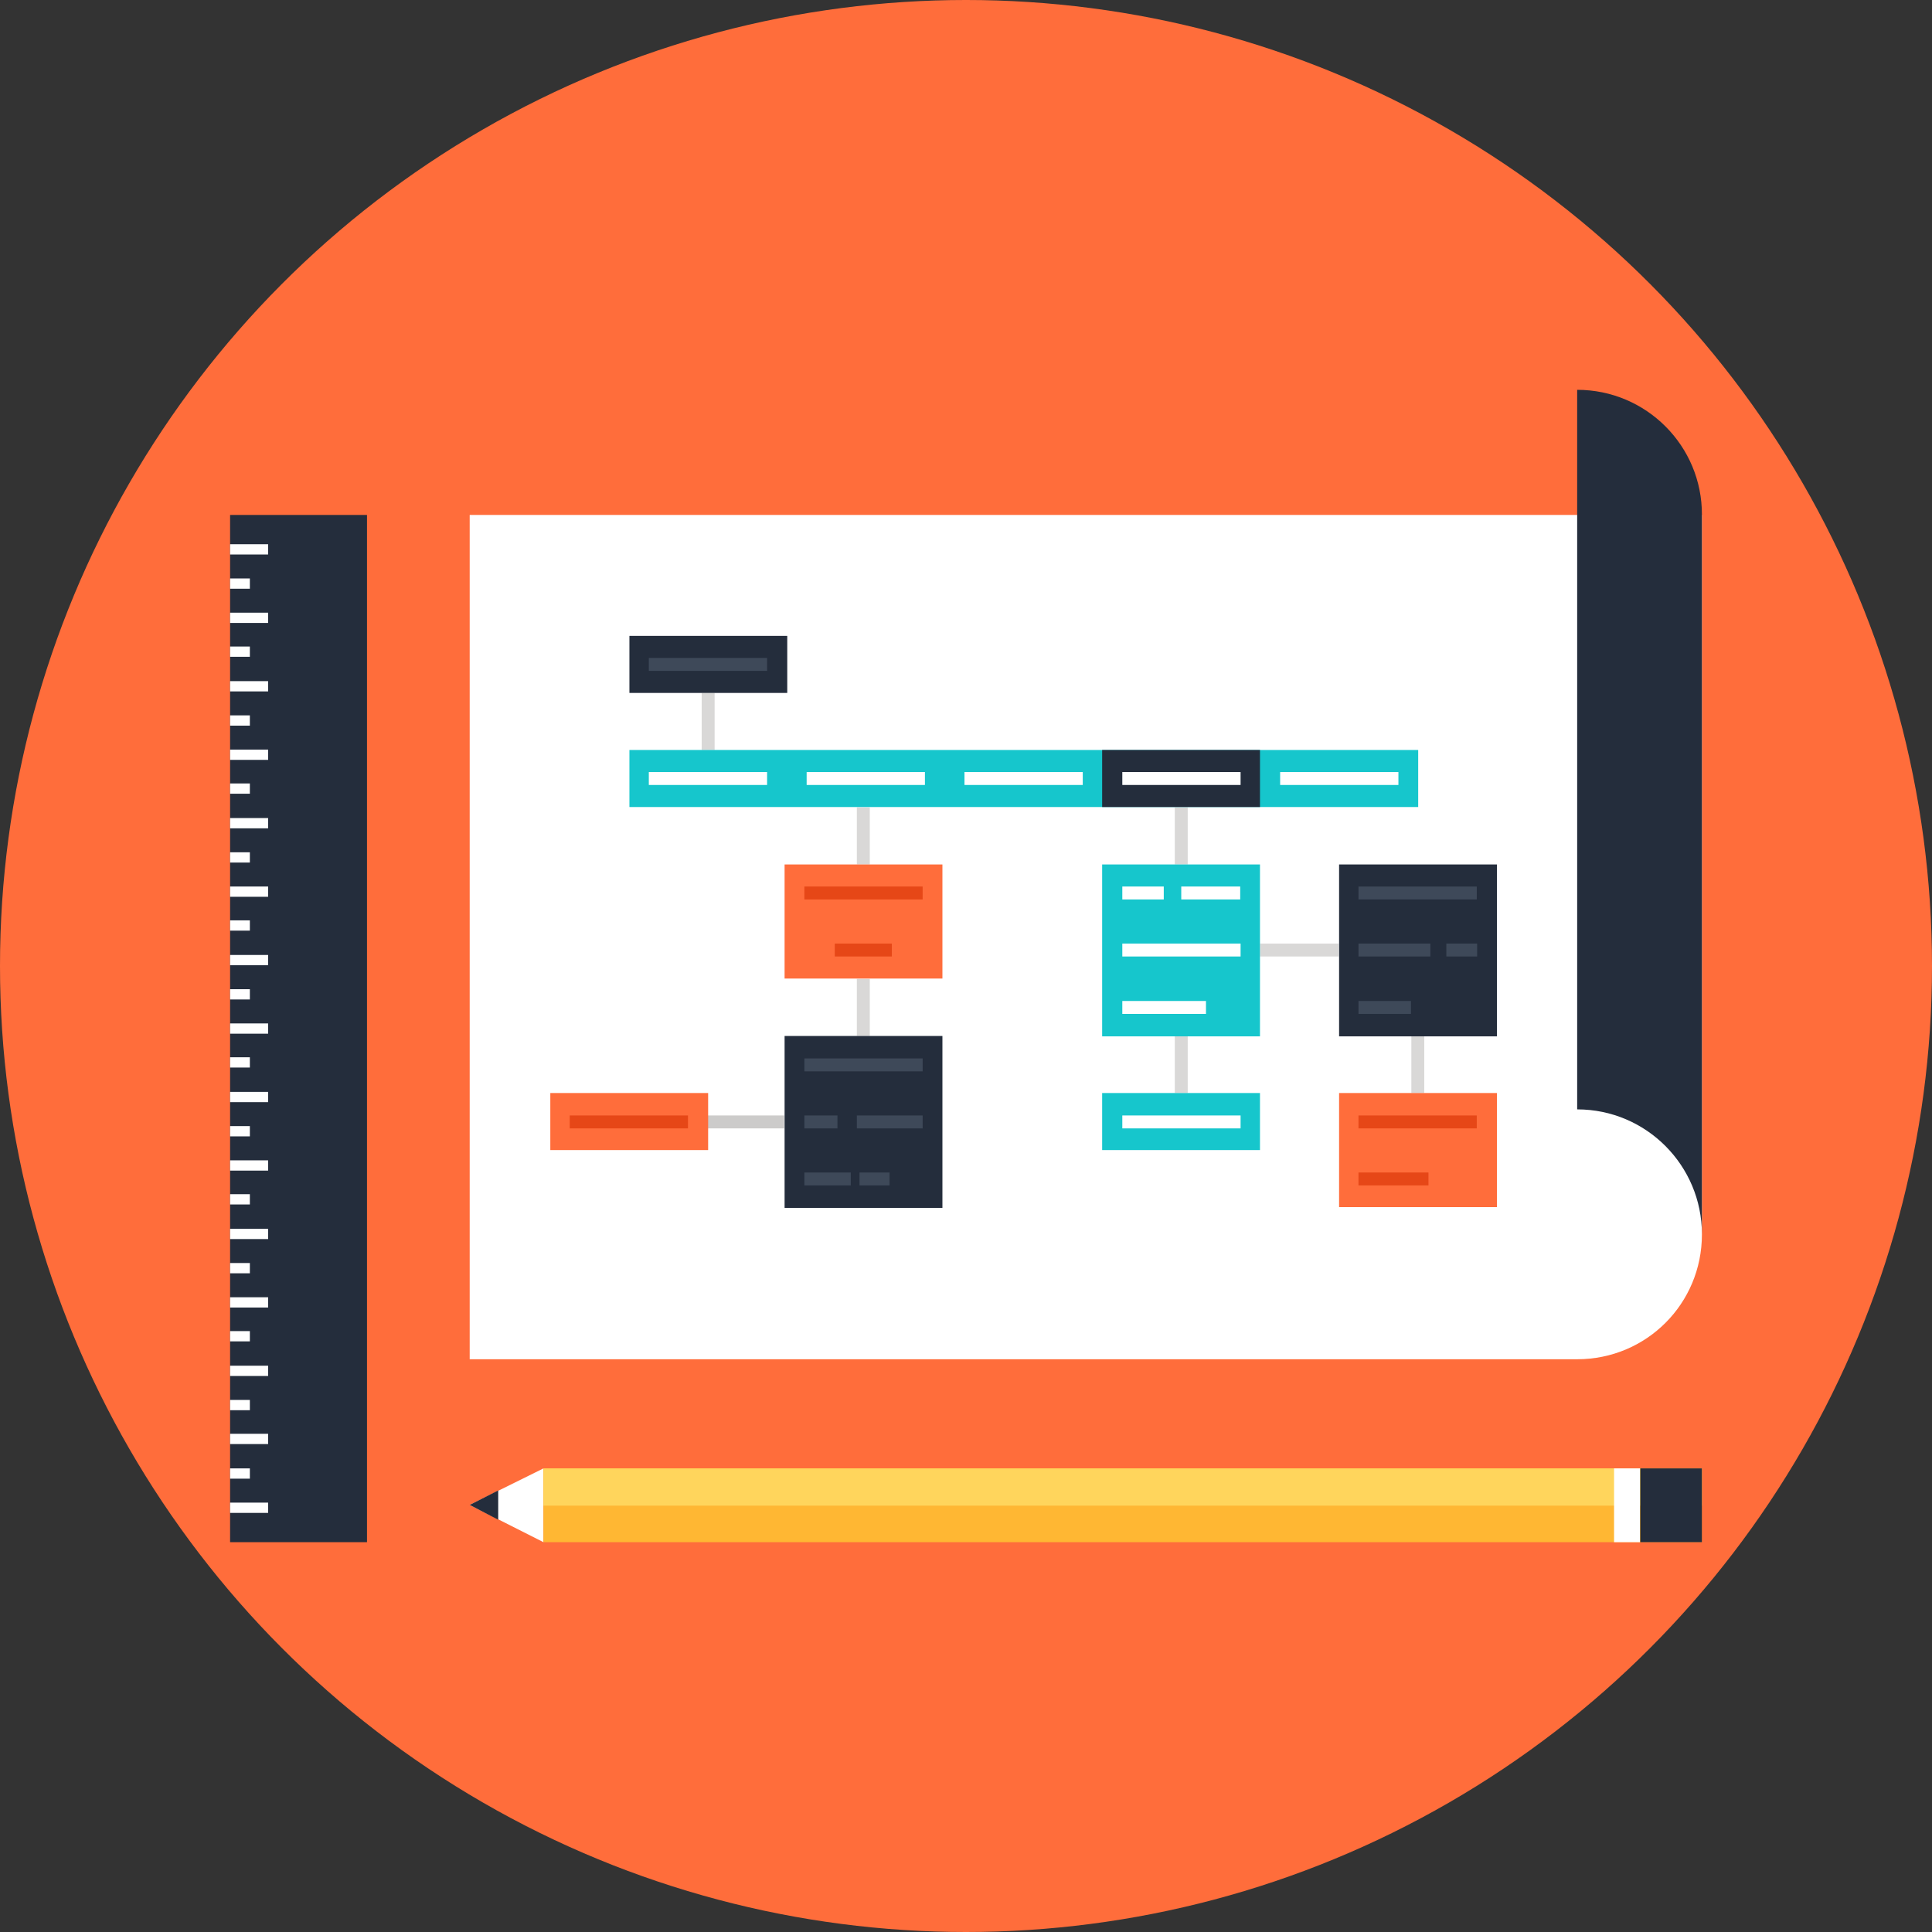 <?xml version="1.0" encoding="utf-8"?>
<!-- Generator: Adobe Illustrator 21.0.2, SVG Export Plug-In . SVG Version: 6.00 Build 0)  -->
<svg version="1.1" id="レイヤー_1" xmlns="http://www.w3.org/2000/svg" xmlns:xlink="http://www.w3.org/1999/xlink" x="0px"
	 y="0px" viewBox="0 0 508 508" style="enable-background:new 0 0 508 508;" xml:space="preserve">
<rect x="0" y="0" width="508" height="508" fill="#333333" stroke="none"/>
<style type="text/css">
	.st0{fill:#FF6D3B;}
	.st1{fill:#FFFFFF;}
	.st2{fill:#D9D8D7;}
	.st3{fill:#CCCBCA;}
	.st4{fill:#16C6CC;}
	.st5{fill:#242D3C;}
	.st6{fill:#3E4959;}
	.st7{fill:#E64717;}
	.st8{fill:#FFB733;}
	.st9{fill:#FFD55C;}
</style>
<circle class="st0" cx="254" cy="254" r="254"/>
<g id="Layer_1">
	<path class="st1" d="M123.5,135.4v222h291.2c18.2,0,32.8-14.6,32.8-32.8V135.4L123.5,135.4L123.5,135.4z"/>
	<g>
		<rect x="308.9" y="212.3" class="st2" width="3.4" height="15"/>
		<rect x="331.3" y="248.1" class="st2" width="20.7" height="3.4"/>
		<rect x="371.1" y="272.4" class="st2" width="3.4" height="15"/>
		<rect x="308.9" y="272.4" class="st2" width="3.4" height="15"/>
		<rect x="225.3" y="212.3" class="st2" width="3.4" height="15"/>
		<rect x="184.5" y="182.2" class="st2" width="3.4" height="15"/>
		<rect x="225.3" y="257.4" class="st2" width="3.4" height="15"/>
	</g>
	<rect x="186.1" y="293.3" class="st3" width="20.1" height="3.4"/>
	<rect x="165.5" y="197.2" class="st4" width="207.4" height="15"/>
	<rect x="336.6" y="203" class="st1" width="31.1" height="3.4"/>
	<rect x="289.8" y="197.2" class="st5" width="41.5" height="15"/>
	<g>
		<rect x="295.1" y="203" class="st1" width="31.1" height="3.4"/>
		<rect x="253.6" y="203" class="st1" width="31.1" height="3.4"/>
		<rect x="212.1" y="203" class="st1" width="31.1" height="3.4"/>
		<rect x="170.6" y="203" class="st1" width="31.1" height="3.4"/>
	</g>
	<rect x="289.8" y="227.3" class="st4" width="41.5" height="45.2"/>
	<g>
		<rect x="206.3" y="227.3" class="st0" width="41.5" height="30"/>
		<rect x="144.7" y="287.4" class="st0" width="41.5" height="15"/>
		<rect x="352.1" y="287.4" class="st0" width="41.5" height="30"/>
	</g>
	<rect x="352.1" y="227.3" class="st5" width="41.5" height="45.2"/>
	<rect x="289.8" y="287.4" class="st4" width="41.5" height="15"/>
	<g>
		<rect x="165.5" y="167.2" class="st5" width="41.5" height="15"/>
		<rect x="206.3" y="272.4" class="st5" width="41.5" height="45.2"/>
	</g>
	<rect x="170.6" y="173" class="st6" width="31.1" height="3.4"/>
	<g>
		<rect x="149.8" y="293.3" class="st7" width="31.1" height="3.4"/>
		<rect x="211.5" y="233.1" class="st7" width="31.1" height="3.4"/>
		<rect x="219.5" y="248.1" class="st7" width="15" height="3.4"/>
		<rect x="357.2" y="293.3" class="st7" width="31.1" height="3.4"/>
		<rect x="357.2" y="308.3" class="st7" width="18.4" height="3.4"/>
	</g>
	<g>
		<rect x="211.5" y="278.3" class="st6" width="31.1" height="3.4"/>
		<rect x="225.3" y="293.3" class="st6" width="17.3" height="3.4"/>
		<rect x="211.5" y="293.3" class="st6" width="8.7" height="3.4"/>
		<rect x="226" y="308.3" class="st6" width="7.9" height="3.4"/>
		<rect x="211.5" y="308.3" class="st6" width="12.2" height="3.4"/>
	</g>
	<g>
		<rect x="295.1" y="293.3" class="st1" width="31.1" height="3.4"/>
		<rect x="310.6" y="233.1" class="st1" width="15.5" height="3.4"/>
		<rect x="295.1" y="233.1" class="st1" width="10.9" height="3.4"/>
		<rect x="295.1" y="248.1" class="st1" width="31.1" height="3.4"/>
		<rect x="295.1" y="263.2" class="st1" width="22" height="3.4"/>
	</g>
	<g>
		<rect x="357.2" y="233.1" class="st6" width="31.1" height="3.4"/>
		<rect x="357.2" y="248.1" class="st6" width="18.9" height="3.4"/>
		<rect x="380.3" y="248.1" class="st6" width="8.1" height="3.4"/>
		<rect x="357.2" y="263.2" class="st6" width="13.8" height="3.4"/>
	</g>
	<path class="st5" d="M414.7,102.5v189.2c18.2,0,32.8,14.8,32.8,32.8V135.4C447.6,117.3,432.9,102.5,414.7,102.5z"/>
	<polygon class="st1" points="142.9,405.5 123.5,395.7 142.9,386.1 	"/>
	<rect x="142.9" y="386.1" class="st8" width="304.6" height="19.4"/>
	<rect x="142.9" y="386.1" class="st9" width="304.6" height="9.8"/>
	<polygon class="st5" points="131,399.6 123.5,395.7 131,391.9 	"/>
	<rect x="424.4" y="386.1" class="st1" width="6.8" height="19.4"/>
	<g>
		<rect x="431.3" y="386.1" class="st5" width="16.2" height="19.4"/>
		<rect x="60.5" y="135.4" class="st5" width="36" height="270.1"/>
	</g>
	<g>
		<rect x="60.5" y="395.1" class="st1" width="10" height="2.7"/>
		<rect x="60.5" y="377" class="st1" width="10" height="2.7"/>
		<rect x="60.5" y="359.1" class="st1" width="10" height="2.7"/>
		<rect x="60.5" y="341.1" class="st1" width="10" height="2.7"/>
		<rect x="60.5" y="323.1" class="st1" width="10" height="2.7"/>
		<rect x="60.5" y="305.1" class="st1" width="10" height="2.7"/>
		<rect x="60.5" y="287.1" class="st1" width="10" height="2.7"/>
		<rect x="60.5" y="269.1" class="st1" width="10" height="2.7"/>
		<rect x="60.5" y="251.1" class="st1" width="10" height="2.7"/>
		<rect x="60.5" y="233.1" class="st1" width="10" height="2.7"/>
		<rect x="60.5" y="215.1" class="st1" width="10" height="2.7"/>
		<rect x="60.5" y="188.1" class="st1" width="5.2" height="2.7"/>
		<rect x="60.5" y="170" class="st1" width="5.2" height="2.7"/>
		<rect x="60.5" y="152.1" class="st1" width="5.2" height="2.7"/>
		<rect x="60.5" y="386.1" class="st1" width="5.2" height="2.7"/>
		<rect x="60.5" y="368.1" class="st1" width="5.2" height="2.7"/>
		<rect x="60.5" y="350" class="st1" width="5.2" height="2.7"/>
		<rect x="60.5" y="332.1" class="st1" width="5.2" height="2.7"/>
		<rect x="60.5" y="314" class="st1" width="5.2" height="2.7"/>
		<rect x="60.5" y="296.1" class="st1" width="5.2" height="2.7"/>
		<rect x="60.5" y="278" class="st1" width="5.2" height="2.7"/>
		<rect x="60.5" y="260.1" class="st1" width="5.2" height="2.7"/>
		<rect x="60.5" y="242" class="st1" width="5.2" height="2.7"/>
		<rect x="60.5" y="224.1" class="st1" width="5.2" height="2.7"/>
		<rect x="60.5" y="206" class="st1" width="5.2" height="2.7"/>
		<rect x="60.5" y="197.1" class="st1" width="10" height="2.7"/>
		<rect x="60.5" y="179.1" class="st1" width="10" height="2.7"/>
		<rect x="60.5" y="161.1" class="st1" width="10" height="2.7"/>
		<rect x="60.5" y="143.1" class="st1" width="10" height="2.7"/>
	</g>
</g>
</svg>
